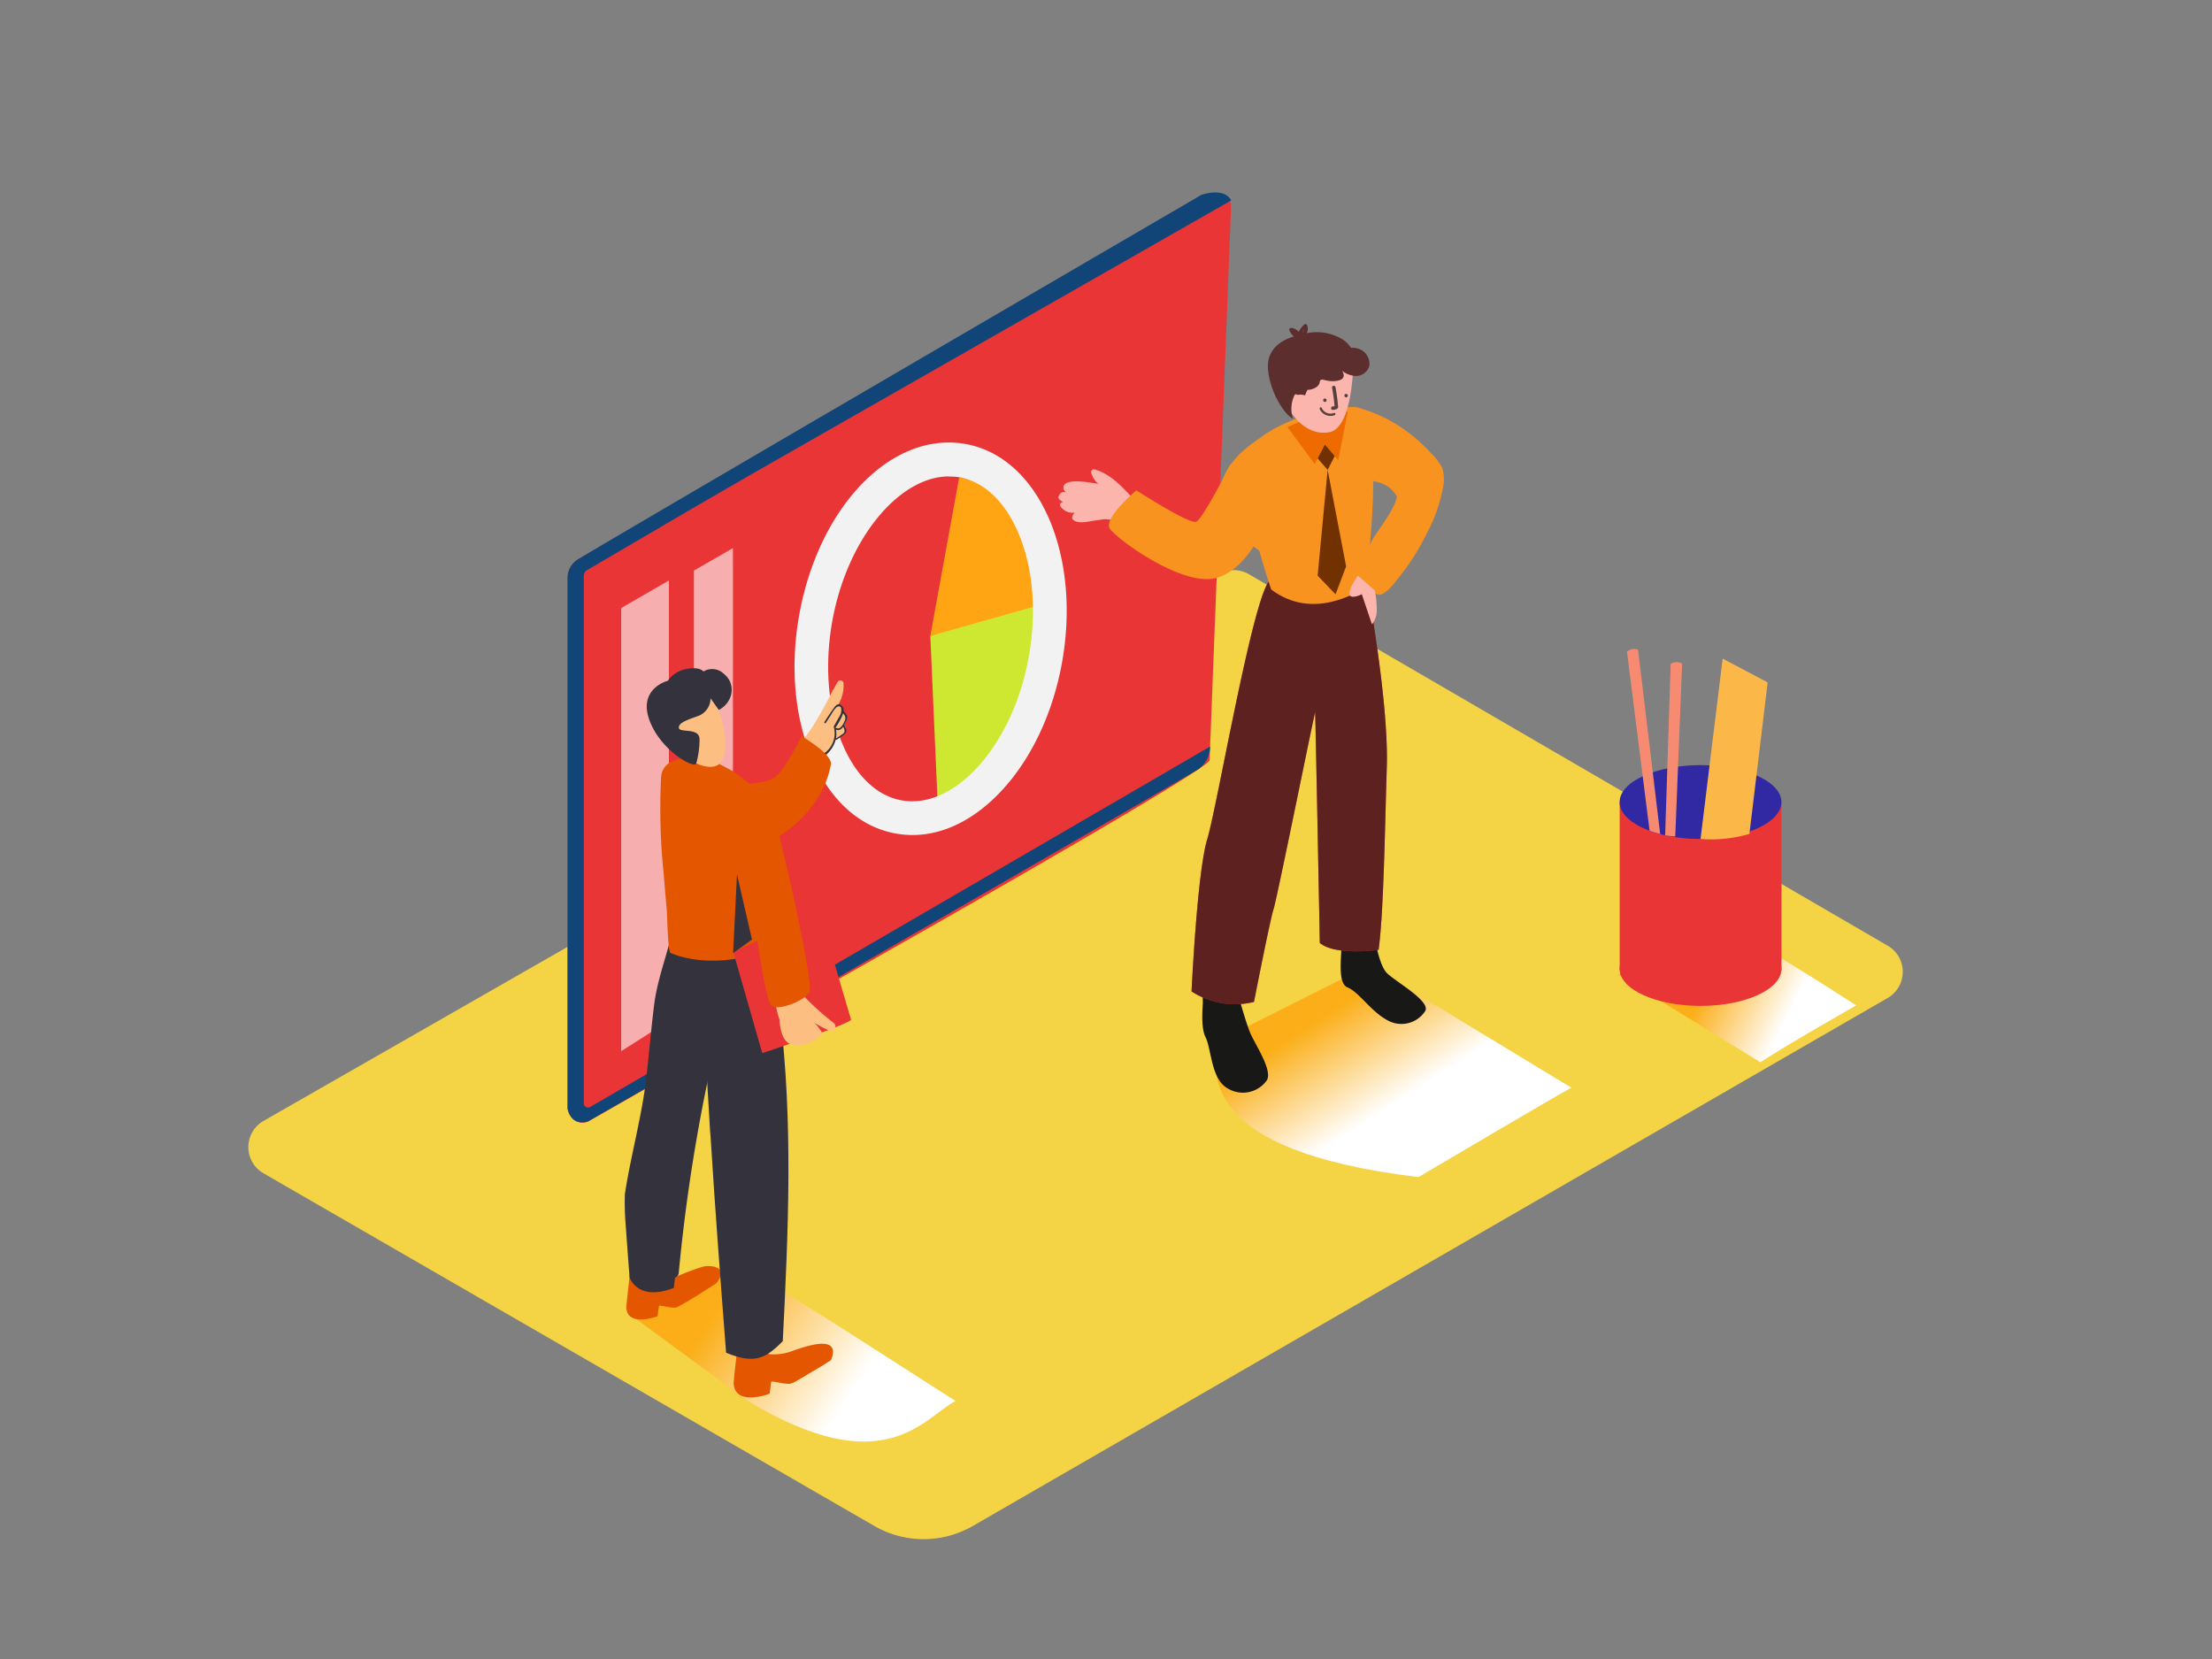 <svg xmlns="http://www.w3.org/2000/svg" xmlns:xlink="http://www.w3.org/1999/xlink" viewBox="0 0 400 300"><rect x="0" y="0" width="400" height="300" fill="#808080" stroke="none"/><defs><linearGradient id="linear-gradient" x1="308.95" y1="176.65" x2="323.37" y2="183.73" gradientUnits="userSpaceOnUse"><stop offset="0.01" stop-color="#fbae17"/><stop offset="1" stop-color="#fff"/></linearGradient><linearGradient id="linear-gradient-2" x1="242.37" y1="181.46" x2="253.52" y2="198.76" xlink:href="#linear-gradient"/><linearGradient id="linear-gradient-3" x1="128.96" y1="237.05" x2="153.35" y2="252.91" xlink:href="#linear-gradient"/></defs><title>121-130</title><g style="isolation:isolate"><g id="Layer_2" data-name="Layer 2"><path d="M341.33,171l-115.5-67.17a5.46,5.46,0,0,0-5.46,0L47.65,202.7a5.46,5.46,0,0,0,0,9.47l110.45,63.77a17.83,17.83,0,0,0,17.83,0l165.4-95.46A5.46,5.46,0,0,0,341.33,171Z" fill="#f4d345"/><path d="M335.66,181.8c-7.76-5-15.57-9.88-23.58-14.45l-19.49,8.91,25.74,15.83C324,188.45,329.84,185.17,335.66,181.8Z" fill="url(#linear-gradient)" style="mix-blend-mode:multiply"/><path d="M256.5,212.86c5.51-3.25,25.06-14.79,27.65-16.17l-36.52-22.15-28,14.07C220,194.21,216.48,208,256.5,212.86Z" fill="url(#linear-gradient-2)" style="mix-blend-mode:multiply"/><path d="M133.18,228.62l-19.49,8.91,21.38,15.71c24.91,15.08,32,3.07,37.72.1C159.64,245,146.71,236.32,133.18,228.62Z" fill="url(#linear-gradient-3)" style="mix-blend-mode:multiply"/><path d="M104.57,101.1a3.89,3.89,0,0,0-1.93,3.39V200c-.14,1.95,2.06,3.75,3.85,2.73l39.1-22.26c1.57-.9,73.14-41.16,73.14-43l3.88-100a1.87,1.87,0,0,0-2.79-1.71C202.37,45.59,112.5,96.49,104.57,101.1Z" fill="#e93535"/><polygon points="112.33 109.95 112.33 190.09 120.96 184.6 120.96 104.97 112.33 109.95" fill="#fff" opacity="0.6"/><path d="M124,92.64l-17.87,10.48a1.13,1.13,0,0,0-.56,1V199.5a.77.77,0,0,0,1.16.67L218.82,135a5.12,5.12,0,0,1-2.11,4.1c-2.14,1.37-110.23,63.61-110.23,63.61s-3,1.35-3.85-2.21v-96a3.93,3.93,0,0,1,1.62-3.18c1.73-1.25,113-66.08,113-66.08s4.05-1.48,5.4,1L135.46,86" fill="#124577"/><path d="M168.23,115l1.34,30.5s19.22-5.38,20.53-32.46l-.87-5.53Z" fill="#cee831"/><path d="M168.23,115l5.21-28.62s13.81.76,14.69,23Z" fill="#ffa513"/><path d="M165,151a17.08,17.08,0,0,1-3-.27c-6.6-1.18-12-6.11-15.28-13.88-3.06-7.32-3.84-16.4-2.21-25.57,3.53-19.74,16.73-33.34,30.06-31,6.6,1.18,12,6.11,15.28,13.88,3.06,7.32,3.84,16.4,2.21,25.57h0c-1.64,9.17-5.52,17.42-10.92,23.23C176.21,148.26,170.58,151,165,151Zm6.61-64.85c-9.09,0-18.47,11.39-21.11,26.2-1.43,8-.78,15.9,1.83,22.15,2.42,5.8,6.23,9.43,10.73,10.23s9.33-1.29,13.61-5.89c4.61-5,7.95-12.12,9.38-20.15h0c1.43-8,.78-15.9-1.83-22.15-2.42-5.8-6.23-9.43-10.73-10.23A10.62,10.62,0,0,0,171.57,86.18Z" fill="#f2f2f2"/><polygon points="125.48 103.18 125.48 168.65 132.54 164.16 132.54 99.11 125.48 103.18" fill="#fff" opacity="0.6"/><path d="M144.69,137a8.89,8.89,0,0,1,.6-1.18.13.13,0,0,0,0,.06.16.16,0,0,0,.29,0l.44-.66a.77.77,0,0,0,0,.26.66.66,0,0,0,.73.52.65.65,0,0,0,.59-.83l.2-.23a.66.66,0,0,0,0,.2.58.58,0,0,0,1,.24c.08-.07.14-.14.22-.21a.48.48,0,0,0,.39,0,14.91,14.91,0,0,0,1.67-.68.26.26,0,0,1-.08-.41,16.64,16.64,0,0,1,2-1.4l.09,0,0-.07a2.27,2.27,0,0,0-.11-1.63,1.78,1.78,0,0,0,.37-1.51.27.27,0,0,1-.15-.06,1.23,1.23,0,0,1-.26-.31,1.72,1.72,0,0,1-.28-.52.24.24,0,0,1,.09-.26c-.26-.35-.57-.68-.85-1a6.65,6.65,0,0,0,.9-3.74.57.57,0,0,0-1.06-.27,12.05,12.05,0,0,0-.7,1.28.48.48,0,0,0-.16.18,70.6,70.6,0,0,1-3.73,6.7c-.23.36-3.06,4.26-2.74,4.36C144.16,136,141.83,141.39,144.69,137Zm1.67-1.65s0,0,0,0a.15.15,0,0,0,.23,0l0,0a.59.59,0,0,0,.49.1.37.37,0,0,1-.74,0Z" fill="#fcbf81"/><path d="M145,135.78a6.19,6.19,0,0,0,1.53-1.74,1.19,1.19,0,0,1,1.65-.46,7,7,0,0,0,.07-.95,1.25,1.25,0,0,1,2.5,0,6.09,6.09,0,0,1-1,3.58,10.25,10.25,0,0,1-2.73,2.41,1.28,1.28,0,0,1-1.91-1l-.11-.09A1.26,1.26,0,0,1,145,135.78Z" fill="#fcbf81"/><path d="M149,136.74a5.07,5.07,0,0,0,2.12-3,.14.14,0,0,0,.21,0l1-.67a2.34,2.34,0,0,0,.56-.46c.36-.47,0-1-.15-1.48a.15.15,0,0,0-.06-.07l.14-.24a2.14,2.14,0,0,0,.38-1.24c-.07-.43-.48-.72-.67-1.09a1,1,0,0,0-.58-1.06c-.53-.24-.83.16-1.12.55q-.92,1.26-1.75,2.58c-.11.17.17.32.27.15.3-.48.6-.95.92-1.41a5.89,5.89,0,0,1,1-1.41c1.11-.64.9.9.72,1.29-.1.23-.24.45-.37.67l-.84,1.49v0a.14.14,0,0,0,0,.12,4.4,4.4,0,0,1-1.93,4.88C148.68,136.59,148.84,136.86,149,136.74Zm2.27-5.09a.14.14,0,0,0-.16,0l0-.1a11.89,11.89,0,0,0,1.36-2.55c.08.1.16.2.23.31a1,1,0,0,1,.06,1C152.54,130.85,152,132,151.28,131.65Zm-.1,1.9a4.38,4.38,0,0,0,0-1.61c.54.27,1-.09,1.32-.52a3.45,3.45,0,0,1,.22.62.65.65,0,0,1-.33.69C152,133,151.58,133.28,151.17,133.55Z" fill="#34323d"/><path d="M131.13,141.79s7.3.35,9.2-1.4,4.64-7.25,4.64-7.25,5.61,3.24,5.28,5.1c-1.49,8.43-9.47,13.6-11.92,14.21" fill="#e55600"/><path d="M120.06,231.8s6.17-2.74,7.65-2.85,4,.4,1.8,3.12c0,0-6.49,4.25-7.35,4.38s-2.94-.52-3-.29-.25,1.86-.25,1.86-5.43,2.07-5.66-1.56c0-.47.78-7.21.78-7.21" fill="#e55600"/><path d="M113,215.9c1.08-7,3-13.73,3.85-20.79.51-4.44.88-8.9,1.43-13.34s2.2-8.73,3.27-13.12a.48.48,0,0,0-.22-.54c.05-.15.09-.31.15-.46.55-.52,1.11-1,1.65-1.49l7.59,5.11s0,4.64-.28,11.38c-.88,3.92-1.55,7.42-2.55,11.14a1,1,0,0,1,.24.88,315.09,315.09,0,0,0-5.39,35.49,1,1,0,0,1-.68.89l-.21,1.84c-6.6,2.55-8-1.89-8-1.89s-.3-3.78-.67-9C113,219.93,112.93,217.91,113,215.9Z" fill="#34323d"/><path d="M133.56,241.95l3.67,1.31a2,2,0,0,0,1.48,1.35.82.82,0,0,0,.51.28,9.61,9.61,0,0,0,4.36-.71c1.75-.55,8.61-3.17,6.71,1.75-1.25.88-2.65,1.64-3.93,2.42-.72.44-1.44.87-2.18,1.28a4.33,4.33,0,0,1-1.28.59c-1,.15-3.38-.59-3.44-.34s-.28,2.14-.28,2.14-6.24,2.38-6.51-1.8C132.62,249.69,133.56,241.95,133.56,241.95Z" fill="#e55600"/><path d="M128.4,204.43c-.76-12.33-1.19-24.74-3.79-36.86-.11-3.15-2.15-1.14-2-2.39,1.11-10.14,15.89,1.93,15.89,1.93.6.49.67,3.6.79,4.3q1,5.84,1.72,11.73c2.44,19.81,1.54,39.51.54,59.38-3.14,3.21-5.19,4.17-10.25,2.1-1-13-2-26-2.8-39Z" fill="#34323d"/><path d="M136.3,143.13c-.14-.64-1.8-1.07-2.29-1.34-1.15-.62-.47-1.7-1.6-2.37a38.48,38.48,0,0,0-5.07-2.47h0c-2.8,0-7.5-.16-7.79,3.59A112,112,0,0,0,120,157.8c.18,2.31.38,4.6.58,6.85.07.82.18,7.48.67,7.68,5.57,2.3,12.68,1.49,18.13-.67A185.05,185.05,0,0,0,136.3,143.13Z" fill="#e55600"/><path d="M128.59,125.28c.37.1,3.48,7.24,2.26,11.59s-8.59-.12-10.45-3.43S121.62,123.48,128.59,125.28Z" fill="#fcbf81"/><path d="M128.49,126.28a3.43,3.43,0,0,1-2.06,3.12c-2.07.76-3.78,1.28-3.67,2.23s3.73-.13,3.74,2.05a16.29,16.29,0,0,1-.59,4.36c-.23,1.07-6.42-2.21-8.47-7.81s3.07-7.08,3.32-7.12A5.19,5.19,0,0,1,124,121c2.51-.54,3.21.43,3.21.43a3,3,0,0,1,3.66.4c2.31,1.83,1.72,5.19-.89,6.55Z" fill="#34323d"/><path d="M137.84,190.44s14.36-4.72,16.07-6l-5.66-19.26-15.67,6.91Z" fill="#e93535"/><path d="M148.15,186.12c-.27-.37-.56-.77-.94-1.22a17.53,17.53,0,0,0,2.8,1.48c.86.42,1.42-.85.76-1.39a51.5,51.5,0,0,1-5.56-5,.83.83,0,0,0-.27-.2l-.13-1.18c0-.35-.06-.68-.1-1,0-.1,0-.19,0-.29a.72.72,0,0,0-.26-.65,2.3,2.3,0,0,0-.25-.42.74.74,0,0,0-.11-.11c-.08-.38-.14-.77-.22-1.15a.85.85,0,0,0-1.26-.53l.08-.17c.46-.92-1-1.49-1.5-.57A11.71,11.71,0,0,0,140,180a.7.7,0,0,0,0,.7l.17.36a17.75,17.75,0,0,0,1.59,5.26,4.86,4.86,0,0,1,.45,1.4h0C144.19,187.25,146.16,186.67,148.15,186.12Z" fill="#fcbf81"/><path d="M147.21,184.89s1.73,1.77,1.45,2.28a7.64,7.64,0,0,1-4.42,1.89c-1.58,0-3-.71-3.29-4.62" fill="#fcbf81"/><path d="M132.42,139.42s5.46,3.53,7,6.74,7.68,31.53,7,33.14-5.76,3.6-6.94,2.55-3.37-17.5-3.37-17.5" fill="#e55600"/><path d="M208,93.65c-.23-.17-.47-.32-.7-.47a.54.54,0,0,0-.4-.82l-.24,0a.48.48,0,0,0-.22-.32l-.14-.09a.49.49,0,0,0-.12-.28c-2.18-2.52-4.89-5.85-8.23-6.79a.5.5,0,0,0-.62.62,4.24,4.24,0,0,0,1.26,2h0c-1.82-.33-6.5-1.14-6.28.81a.84.84,0,0,0,.53.69c-.68-.1-1.14,0-1.42.79a.5.5,0,0,0,.13.49,1.9,1.9,0,0,0,.73.49l-.22.05a.51.51,0,0,0-.3.73,2.64,2.64,0,0,0,2.6,1.14,1.48,1.48,0,0,0-.46.81.5.5,0,0,0,.13.49c1,.82,2.68.31,3.84.16l1.84-.27c2.33.06,4,1.1,6,2.57a.55.55,0,0,0,.8-.15C208,97.37,209.5,94.78,208,93.65Z" fill="#fbb5ad"/><path d="M218,176v0c1,0,2.29,1,3.16,1.44l2.39,1.17s1.6,5.93,2.5,8.1,4.19,6.92,3,8.69a5.3,5.3,0,0,1-7.06,1.41c-3-1.65-2.92-7.15-4-9.28-.9-1.77-.48-5.53-.48-6.34A20.81,20.81,0,0,1,218,176Z" fill="#181816"/><path d="M242.75,165.25v0c1,0,2.29,1,3.16,1.44l2.39,1.17s.83,6.46,2.5,8.1,8,5.12,6.91,6.89a5.13,5.13,0,0,1-6.91,1.59c-3-1.65-5-5-7.13-5.89-1.84-.74-1.06-5.52-1.13-7.13A22.68,22.68,0,0,1,242.75,165.25Z" fill="#181816"/><path d="M247.05,104.84s4.1,21.83,3.73,33.81-.58,26.63-1.49,33.12c0,0-7.93,1.11-10.63-1.27,0,0-.8-42-.85-41.72-1.22,5.52-6.91,33.8-7.52,35.65s-3.53,16.75-3.53,16.75a14.37,14.37,0,0,1-11.29-1.9s1-21.47,2.83-27.5,8.25-44,11.37-46.93" fill="#e93535"/><path d="M247.05,104.84s4.1,21.83,3.73,33.81-.58,26.63-1.49,33.12c0,0-7.93,1.11-10.63-1.27,0,0-.8-42-.85-41.72-1.22,5.52-6.91,33.8-7.52,35.65s-3.53,16.75-3.53,16.75a14.37,14.37,0,0,1-11.29-1.9s1-21.47,2.83-27.5,8.25-44,11.37-46.93" fill="#181816" opacity="0.67"/><path d="M229.87,106.6s-7-20.41-4.18-25.08,14.2-8.34,19.65-7.87,2,32.71,1.09,32.95S237.52,112.36,229.87,106.6Z" fill="#f7931e"/><path d="M227.54,79.41l8.51-3.53q2.32,11.23,4.81,22.42L229,100.39s-7.08-3.9-8.17-10.08S227.22,79.7,227.54,79.41Z" fill="#f7931e"/><path d="M244.72,85.93s1.13-11.15,1.13-12.13A26.59,26.59,0,0,1,255,78.46,30,30,0,0,1,258.82,82a9.58,9.58,0,0,1,2,2.65,7,7,0,0,1,.1,3.62,28.06,28.06,0,0,1-2.79,7.94,42.26,42.26,0,0,1-5.11,8.14c-.62.77-2.63,3.61-3.94,3.15-2.63-.92-3.72-4-3.72-4s1.21-2.39,2.52-5.34c.78-1.75,4.27-5.72,4.74-8.43a13.67,13.67,0,0,0-1.12-1.33C249.75,86.74,246.87,87.06,244.72,85.93Z" fill="#f7931e"/><path d="M243.72,74.43,242,83.21l-2.43-2.83-1.84,3.52-4.92-6.68S240.39,73.71,243.72,74.43Z" fill="#ed6b00"/><path d="M234.25,70.51c1.28,1.42,3.73.78,5.35.41,2-.44,4.22-1.64,4-4,0-.35.52-.35.55,0,.18,2.44-2,3.91-4.14,4.43-1.87.47-4.7,1.17-6.19-.48C233.63,70.64,234,70.25,234.25,70.51Z" fill="#009245"/><path d="M244.72,65.47s0,11.92-4.37,12.7c-4.8.85-7.51-4.6-7.51-4.6S232.23,63,237,62.11,244.58,63.95,244.72,65.47Z" fill="#fbb5ad"/><path d="M241,73.49a.82.82,0,0,0,.33-.05,33.36,33.36,0,0,0-.45-3.31.31.31,0,0,1,.62-.11,33.36,33.36,0,0,1,.47,3.55.33.33,0,0,1-.17.34,1.56,1.56,0,0,1-.84.21C240.59,74.11,240.64,73.49,241,73.49Z" fill="#56403d"/><path d="M239,73.75a1.74,1.74,0,0,0,2.23.93c.25-.09.36.31.11.4a2.15,2.15,0,0,1-2.7-1.12C238.55,73.72,238.91,73.51,239,73.75Z" fill="#56403d"/><path d="M239.58,72.06a.31.31,0,0,1,0,.62A.31.31,0,0,1,239.58,72.06Z" fill="#56403d"/><path d="M243.42,71.23a.31.31,0,0,1,0,.62A.31.31,0,0,1,243.42,71.23Z" fill="#56403d"/><path d="M236.23,72.38s-1.16-4.57-2.44-3.07,2.07,4.8,2.07,4.8" fill="#fbb5ad"/><path d="M235.06,60.62s-4.27.46-5.51,3.86,2,10.16,4.24,11.21L231,69.77l.14-4Z" fill="#5c2e2e"/><path d="M230.93,72.06a12,12,0,0,0,2.86,3.63,5.81,5.81,0,0,1,.29-4.22.33.33,0,0,1,.54-.05,2.64,2.64,0,0,1,1.37.08c.19-.5.36-.86.43-1,.89,0,2.12-.51,2.23-1.4.14-1.09,1.18.21,3.36-.29,1.26-.29,1.07-1.12.68-1.77a4,4,0,0,0,1.8.85,2.53,2.53,0,0,0,3.12-1.68,2.85,2.85,0,0,0-1.61-3,3.11,3.11,0,0,0-1.69-.3,5.22,5.22,0,0,0-1.73-1.66,9.07,9.07,0,0,0-6.29-1,1.69,1.69,0,0,0,.08-1.43.32.32,0,0,0-.52-.14,4.63,4.63,0,0,0-1,1.31,2,2,0,0,0-1.41-.69.32.32,0,0,0-.27.47,3.41,3.41,0,0,0,.93,1.2l-.51.28c-2.07,1.22-3.64,2.37-4,4.75A10.72,10.72,0,0,0,230.93,72.06Zm4.68-11.92c0-.1.08-.2.12-.3a.31.31,0,0,0,0-.1l.09-.13A1.14,1.14,0,0,1,235.61,60.15Z" fill="#5c2e2e"/><polygon points="241.36 82.46 240.08 84.97 238.27 82.89 239.58 80.39 241.36 82.46" fill="#723100"/><polygon points="240.08 84.97 238.27 104.1 241.51 107.47 243.42 102.42 240.08 84.97" fill="#723100"/><path d="M222.54,83.91s-5,9.92-6.23,10.44-10.84-5.69-10.84-5.69-6,5.09-4.79,6.94,13.43,10.84,19.53,8.84,9.06-10.75,9.06-10.75" fill="#f7931e"/><path d="M245.55,104.1s-1.68,2.33-1.52,3.36,2.23,0,2.23,0l1.83,5.44a3.94,3.94,0,0,0,.87-2.42,18.6,18.6,0,0,0-.34-3.71Z" fill="#fbb5ad"/><polygon points="135.98 169.9 133.27 158.1 132.57 172.35 135.98 169.9" fill="#34323d"/><path d="M292.89,145v30.44s29.26,1.63,29.26,0V145" fill="#e93535"/><ellipse cx="307.51" cy="175.22" rx="14.63" ry="6.68" fill="#e93535"/><ellipse cx="307.51" cy="145.04" rx="14.63" ry="6.68" fill="#3129a3"/><path d="M298.4,150.24l.1.05c.56.2,1.13.37,1.71.52l-4-33.34a2,2,0,0,0-2,.38l4.08,32.32Z" fill="#f78b72"/><path d="M302.94,151.27,304.18,120a2,2,0,0,0-2.07.05l-1,31A16.4,16.4,0,0,0,302.94,151.27Z" fill="#f78b72"/><path d="M307.51,151.72l4-32.62,8.14,4.3-3.3,27.4A24.88,24.88,0,0,1,307.51,151.72Z" fill="#fcb749"/></g></g></svg>